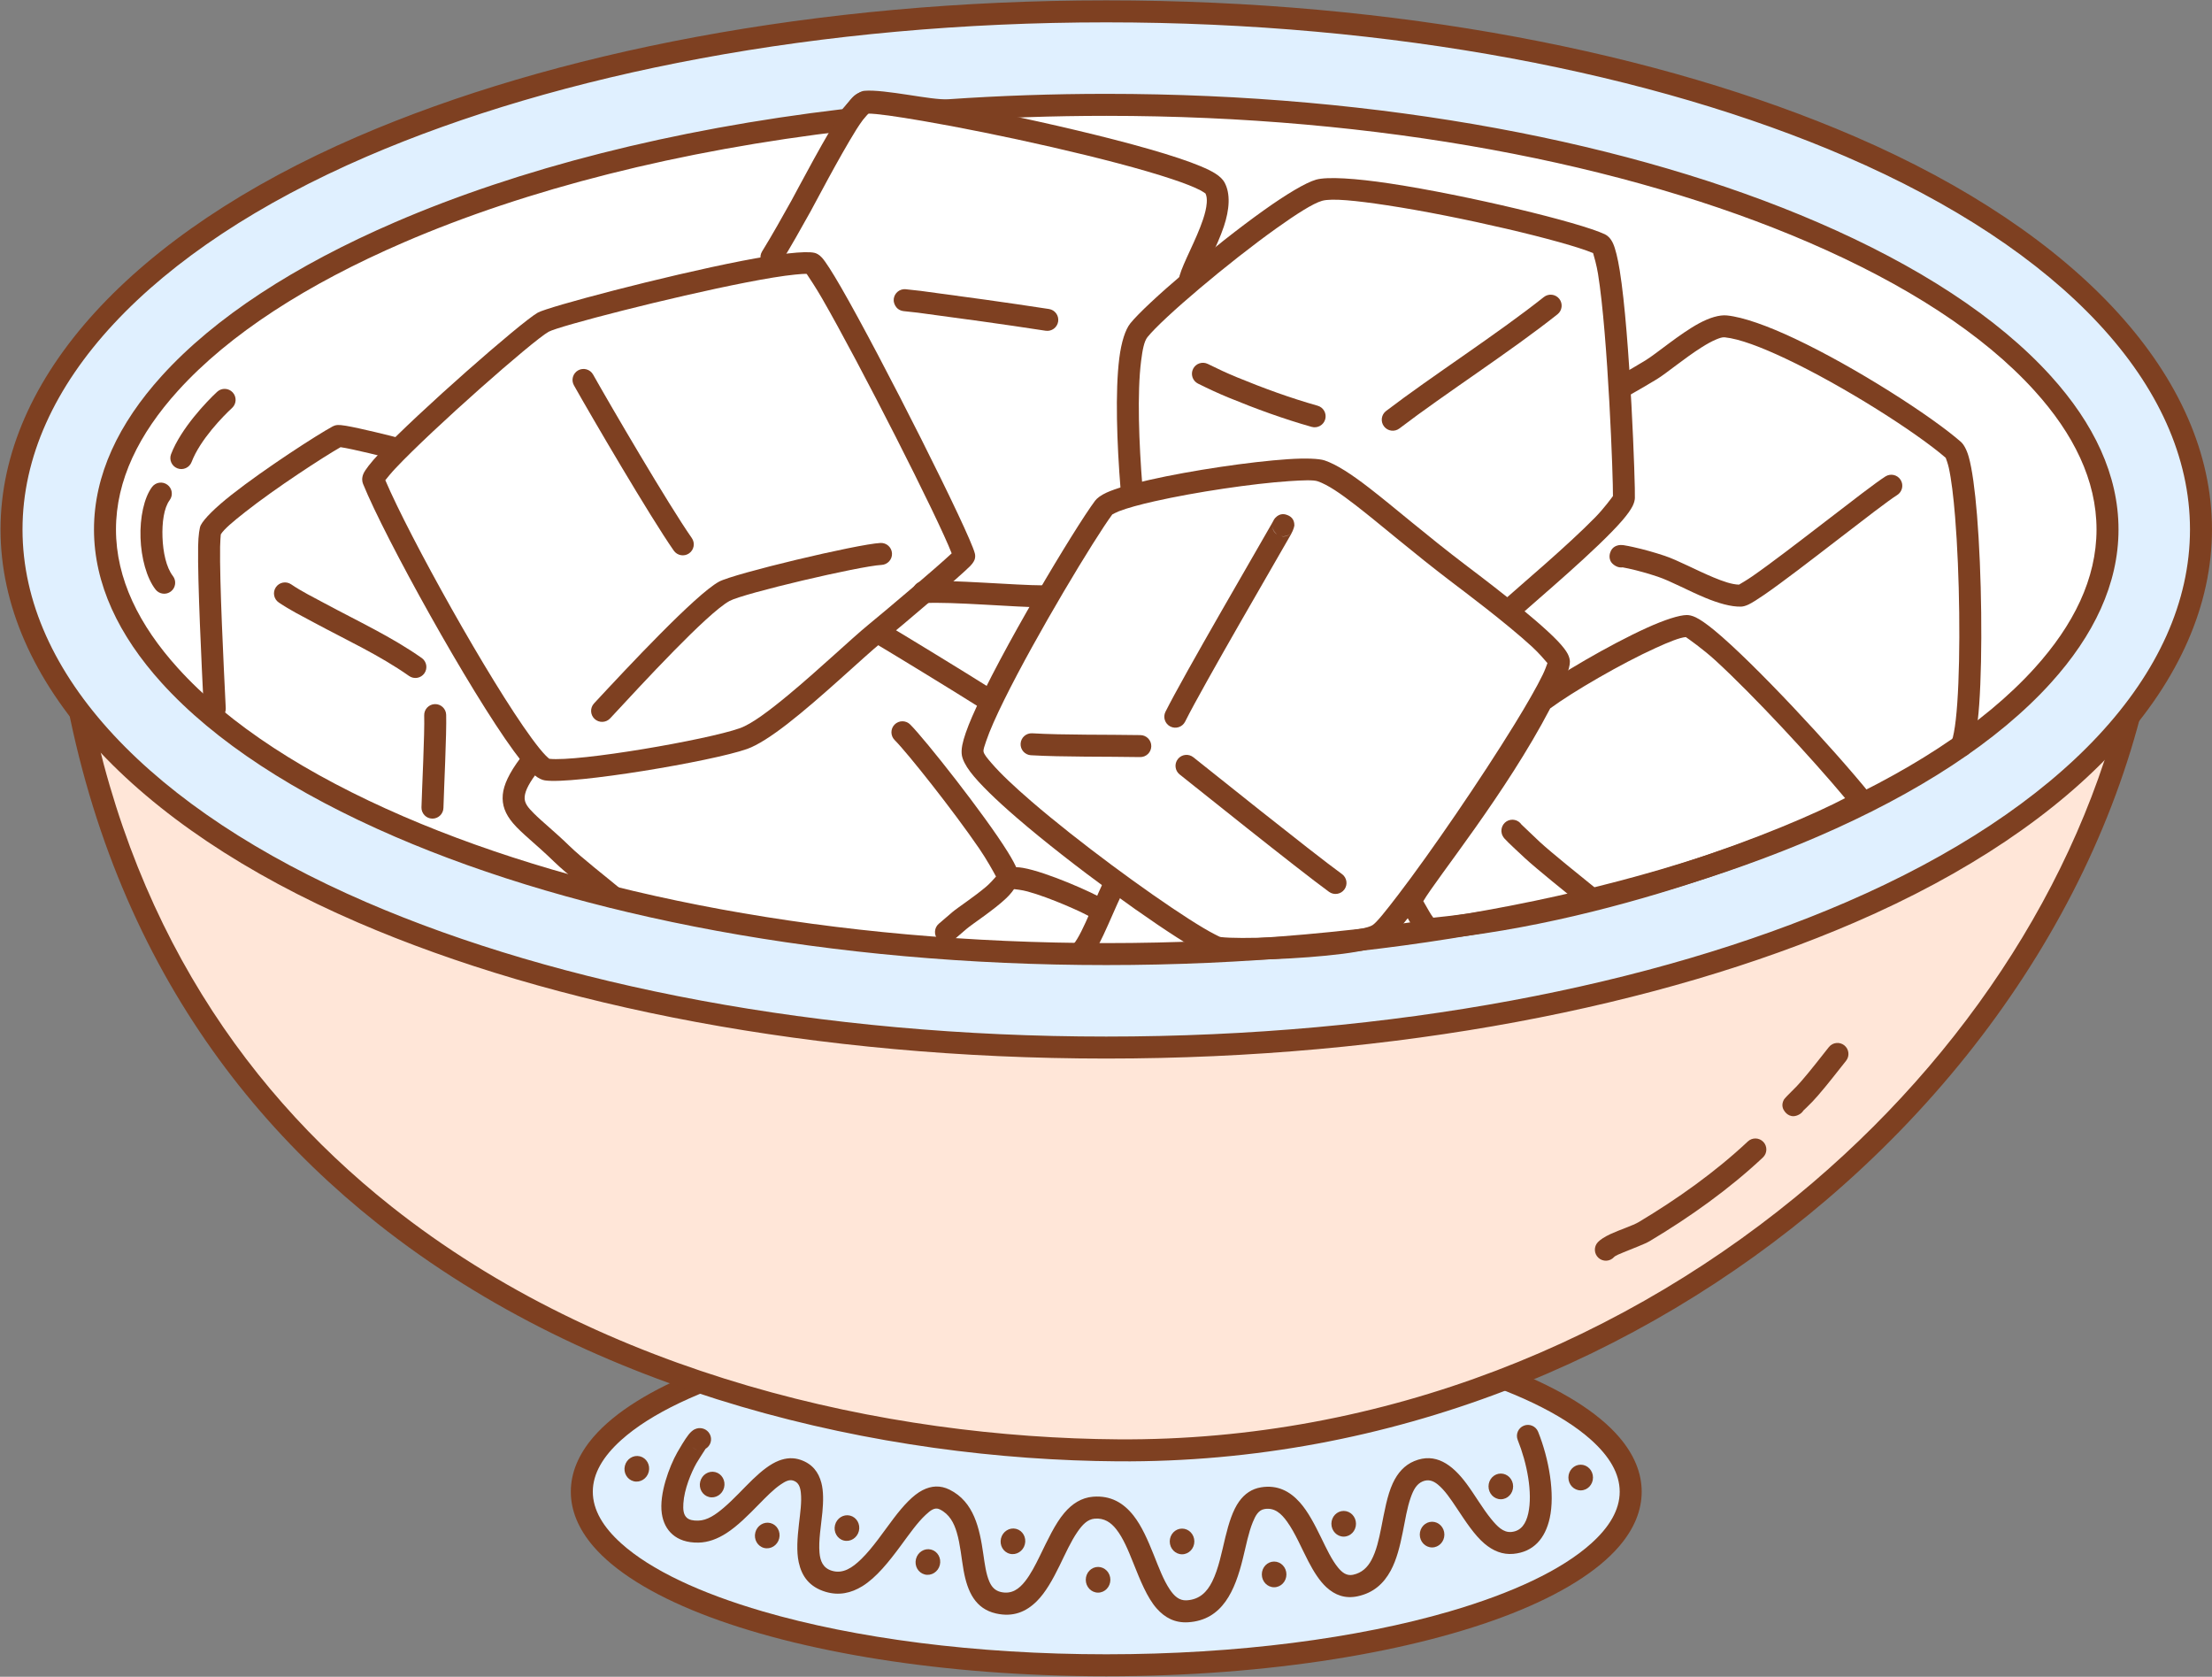 <?xml version="1.0" encoding="UTF-8" standalone="no"?><!DOCTYPE svg PUBLIC "-//W3C//DTD SVG 1.1//EN" "http://www.w3.org/Graphics/SVG/1.1/DTD/svg11.dtd"><svg width="100%" height="100%" viewBox="0 0 3354 2542" version="1.1" xmlns="http://www.w3.org/2000/svg" xmlns:xlink="http://www.w3.org/1999/xlink" xml:space="preserve" xmlns:serif="http://www.serif.com/" style="fill-rule:evenodd;clip-rule:evenodd;stroke-linejoin:round;stroke-miterlimit:2;"><rect x="0" y="0" width="3354" height="2542" fill="#808080" stroke="none"/><g id="Sugar-cubes" serif:id="Sugar cubes"><ellipse cx="1677.38" cy="2261.43" rx="795.195" ry="263.126" style="fill:#e0f0ff;"/><path d="M1677.38,1981.64c-246.702,0 -467.544,37.094 -614.932,95.09c-74.404,29.278 -130.421,64.182 -162.83,101.974c-22.502,26.241 -34.099,54.116 -34.099,82.729c-0,28.613 11.597,56.488 34.1,82.729c32.408,37.792 88.425,72.696 162.829,101.973c147.388,57.996 368.23,95.09 614.932,95.09c246.703,0 467.544,-37.094 614.933,-95.09c74.404,-29.277 130.421,-64.181 162.83,-101.974c22.502,-26.24 34.099,-54.116 34.099,-82.728c-0,-28.613 -11.597,-56.489 -34.1,-82.73c-32.409,-37.792 -88.426,-72.696 -162.829,-101.973c-147.389,-57.996 -368.23,-95.09 -614.933,-95.09Zm0,33.333c199.36,0 381.54,24.465 520.4,64.915c95.47,27.81 170.208,62.91 214.972,103.151c27.352,24.587 43.157,50.682 43.157,78.394c-0,27.712 -15.805,53.807 -43.157,78.394c-44.765,40.241 -119.503,75.341 -214.972,103.151c-138.86,40.449 -321.04,64.914 -520.4,64.914c-199.359,-0 -381.539,-24.465 -520.399,-64.914c-95.47,-27.81 -170.209,-62.911 -214.973,-103.151c-27.351,-24.588 -43.156,-50.682 -43.156,-78.394c-0,-27.713 15.805,-53.808 43.157,-78.395c44.764,-40.24 119.502,-75.34 214.972,-103.15c138.86,-40.45 321.04,-64.915 520.399,-64.915Z" style="fill:#7e4021;"/><path d="M1069.85,2196.34c0.807,-0.462 1.583,-1.001 2.322,-1.615c7.072,-5.882 8.038,-16.399 2.157,-23.472c-2.736,-3.289 -6.113,-5.152 -9.953,-5.902c-3.151,-0.615 -7.109,-0.563 -11.484,1.677c-2.042,1.046 -5.342,3.489 -8.647,7.622c-5.682,7.105 -14.61,22.432 -17.333,27.268c-11.983,21.279 -27.726,63.027 -23.426,92.594c1.887,12.979 7.235,23.991 16.44,31.888c8.713,7.475 21.259,12.507 39.234,12.192c14.51,-0.255 28.602,-5.538 42.129,-14.213c17.116,-10.977 33.494,-27.619 49.152,-43.583c11.463,-11.687 22.467,-22.982 33.314,-30.333c6.707,-4.545 12.912,-8.053 19.392,-5.77c7.991,2.815 10.219,9.881 11.136,18.122c1.558,14 -0.971,31.067 -2.926,48.165c-2.325,20.333 -3.888,40.692 -0.279,57.43c4.541,21.056 16.125,37.444 40.85,44.823c20.053,5.984 38.497,1.98 55.658,-8.595c21.094,-12.999 40.275,-37.073 58.108,-61.239c13.065,-17.706 25.395,-35.37 37.86,-46.887c7.237,-6.686 13.736,-12.109 21.358,-8.337c14.687,7.268 21.498,20.408 25.817,34.979c5.472,18.46 7.029,39.245 10.363,57.681c5.901,32.636 18.015,58.136 49.15,65.176c25.972,5.872 45.755,-2.49 62.032,-18.82c13.373,-13.418 24.184,-33.015 34.255,-53.558c8.833,-18.019 17.151,-36.773 27.178,-51.292c7.315,-10.592 15.048,-19.165 26.218,-20.089c14.382,-1.189 24.447,5.696 32.554,15.966c10.736,13.601 18.368,32.398 25.882,51.16c10.534,26.305 20.92,52.525 35.449,68.979c12.489,14.144 27.778,22.157 47.462,20.999c52.404,-3.083 71.444,-48.351 83.28,-96.744c4.806,-19.648 8.638,-39.46 14.971,-54.912c4.13,-10.077 8.581,-18.512 17.951,-20.029c15.238,-2.469 25.335,6.906 34.17,19.215c12.345,17.2 21.855,40.331 32.293,60.346c8.19,15.705 17.042,29.646 27.303,39.049c13.073,11.98 28.341,17.646 47.181,13.674c24.196,-5.102 39.764,-19.466 50.315,-38.974c8.961,-16.566 14.046,-37.219 18.211,-58.171c3.665,-18.432 6.621,-37.088 12.041,-52.474c3.923,-11.132 8.656,-20.609 18.172,-24.541c8.821,-3.645 16.148,-0.823 22.858,4.619c10.473,8.494 19.607,22.08 28.896,36.051c13.261,19.944 26.661,40.658 41.869,53.581c13.069,11.104 27.528,17.052 43.782,15.591c30.708,-2.759 48.406,-23.468 55.2,-53.987c8.212,-36.888 -0.991,-89.822 -17.554,-131.078c-3.427,-8.536 -13.14,-12.684 -21.676,-9.257c-8.537,3.427 -12.685,13.14 -9.258,21.676c14.096,35.111 22.94,80.022 15.951,111.416c-3.343,15.017 -10.536,26.673 -25.646,28.031c-12.388,1.113 -21.482,-8.546 -30.701,-19.843c-12.964,-15.887 -24.665,-36.402 -37.167,-53.262c-22.027,-29.706 -47.396,-47.52 -79.282,-34.346c-14.818,6.123 -25.246,17.865 -32.557,33.579c-8.618,18.524 -12.754,43.264 -17.621,67.745c-3.486,17.536 -7.337,34.946 -14.837,48.812c-5.909,10.925 -14.322,19.358 -27.872,22.215c-9.644,2.033 -16.48,-3.326 -22.684,-10.865c-9.731,-11.827 -17.566,-28.778 -25.826,-45.68c-9.57,-19.583 -19.625,-39.107 -32.037,-53.054c-15.419,-17.323 -34.257,-26.957 -58.853,-22.973c-14.158,2.293 -24.945,9.841 -33.296,21.424c-9.541,13.231 -15.659,32.715 -20.877,54.146c-5.513,22.647 -10.191,47.715 -20.027,67.429c-7.681,15.395 -18.87,27.153 -38.631,28.315c-11.482,0.676 -19.003,-6.649 -25.596,-16.427c-9.576,-14.201 -16.741,-33.51 -24.413,-52.667c-8.763,-21.881 -18.141,-43.56 -30.662,-59.421c-15.152,-19.194 -34.586,-30.756 -61.466,-28.533c-17.143,1.419 -31.345,10.361 -43.389,24.523c-14.238,16.743 -25.496,41.552 -37.19,65.406c-6.829,13.931 -13.828,27.492 -22.196,38.16c-9.395,11.978 -20.562,20.05 -36.81,16.377c-9.238,-2.089 -14.255,-8.215 -17.61,-16.066c-4.984,-11.66 -6.861,-26.394 -9.065,-41.587c-5.637,-38.868 -14.086,-79.17 -51.221,-97.546c-13.951,-6.903 -27.469,-5.997 -40.813,0.798c-14.441,7.353 -29.061,23.278 -43.634,42.423c-15.526,20.397 -31.491,44.549 -49.201,61.875c-13.525,13.233 -27.69,22.939 -44.587,17.897c-13.683,-4.084 -17.768,-14.787 -18.891,-27.344c-1.671,-18.686 2.429,-40.948 4.363,-61.387c1.556,-16.434 1.751,-31.874 -1.498,-44.399c-4.249,-16.375 -13.636,-28.717 -31.213,-34.909c-11.018,-3.881 -22.131,-3.236 -33.367,1.125c-12.738,4.945 -25.944,15.339 -39.278,28.161c-14.18,13.635 -28.821,30.086 -44.203,43.174c-12.432,10.58 -25.028,19.309 -38.799,19.551c-7.634,0.134 -13.245,-0.989 -16.945,-4.163c-5.635,-4.834 -6.006,-13.104 -5.488,-21.882c1.276,-21.632 11.88,-46.854 19.815,-60.944c1.988,-3.531 10.857,-17.253 13.893,-21.935Zm-20.577,-3.119c2.188,2.413 4.74,3.999 7.667,4.713c-2.859,-0.811 -5.527,-2.393 -7.667,-4.713Z" style="fill:#7e4021;"/><ellipse cx="1664.98" cy="2394.95" rx="18.646" ry="19.477" style="fill:#7e4021;"/><ellipse cx="2037.41" cy="2310.05" rx="18.646" ry="19.477" style="fill:#7e4021;"/><path d="M1288.97,2297.66c9.978,2.519 15.943,13.025 13.312,23.448c-2.63,10.422 -12.867,16.84 -22.845,14.321c-9.978,-2.518 -15.943,-13.025 -13.313,-23.448c2.631,-10.422 12.868,-16.84 22.846,-14.321Z" style="fill:#7e4021;"/><ellipse cx="1792.32" cy="2336.83" rx="18.646" ry="19.477" style="fill:#7e4021;"/><ellipse cx="1931.92" cy="2386.8" rx="18.646" ry="19.477" style="fill:#7e4021;"/><path d="M1168.13,2308.93c9.978,2.519 15.943,13.025 13.313,23.448c-2.631,10.422 -12.868,16.84 -22.846,14.321c-9.978,-2.518 -15.943,-13.025 -13.312,-23.448c2.63,-10.422 12.867,-16.84 22.845,-14.321Z" style="fill:#7e4021;"/><path d="M1084.6,2231.7c9.978,2.518 15.943,13.025 13.312,23.448c-2.631,10.422 -12.867,16.839 -22.846,14.321c-9.978,-2.519 -15.943,-13.025 -13.312,-23.448c2.631,-10.422 12.867,-16.84 22.846,-14.321Z" style="fill:#7e4021;"/><path d="M970.347,2207.8c9.978,2.518 15.943,13.025 13.312,23.447c-2.631,10.423 -12.867,16.84 -22.845,14.322c-9.978,-2.519 -15.944,-13.025 -13.313,-23.448c2.631,-10.423 12.868,-16.84 22.846,-14.321Z" style="fill:#7e4021;"/><ellipse cx="2171.43" cy="2326.44" rx="18.646" ry="19.477" style="fill:#7e4021;"/><path d="M1411.72,2349.13c9.978,2.518 15.943,13.025 13.312,23.447c-2.631,10.423 -12.867,16.84 -22.845,14.322c-9.979,-2.519 -15.944,-13.025 -13.313,-23.448c2.631,-10.423 12.868,-16.84 22.846,-14.321Z" style="fill:#7e4021;"/><ellipse cx="2275.66" cy="2253.39" rx="18.646" ry="19.477" style="fill:#7e4021;"/><path d="M1540.67,2317.74c9.978,2.519 15.943,13.025 13.312,23.448c-2.631,10.423 -12.867,16.84 -22.845,14.321c-9.979,-2.518 -15.944,-13.025 -13.313,-23.448c2.631,-10.422 12.867,-16.839 22.846,-14.321Z" style="fill:#7e4021;"/><ellipse cx="2396.77" cy="2239.95" rx="18.646" ry="19.477" style="fill:#7e4021;"/><ellipse cx="1677.38" cy="802.66" rx="1589.05" ry="714.58" style="fill:#fff;"/><path d="M1677.38,71.414c-429.27,-0 -819.22,76.414 -1106.53,200.412c-162.36,70.073 -292.106,155.464 -378.304,250.694c-78.23,86.428 -120.886,181.136 -120.886,280.14c0,99.004 42.656,193.712 120.886,280.14c86.198,95.231 215.944,180.621 378.304,250.694c287.308,123.999 677.258,200.412 1106.53,200.412c429.27,0 819.22,-76.413 1106.53,-200.412c162.361,-70.073 292.106,-155.463 378.304,-250.694c78.23,-86.428 120.887,-181.136 120.887,-280.14c-0,-99.004 -42.657,-193.712 -120.887,-280.14c-86.198,-95.23 -215.943,-180.621 -378.304,-250.694c-287.308,-123.998 -677.258,-200.412 -1106.53,-200.412Zm0,33.333c424.123,0 809.457,75.172 1093.32,197.684c157.302,67.89 283.287,150.194 366.799,242.458c72.089,79.643 112.266,166.539 112.266,257.771c0,91.232 -40.177,178.128 -112.266,257.771c-83.512,92.264 -209.497,174.568 -366.799,242.458c-283.863,122.512 -669.197,197.684 -1093.32,197.684c-424.123,0 -809.456,-75.172 -1093.32,-197.684c-157.302,-67.89 -283.287,-150.194 -366.8,-242.458c-72.088,-79.643 -112.266,-166.539 -112.266,-257.771c0,-91.232 40.178,-178.128 112.266,-257.771c83.513,-92.264 209.498,-174.568 366.8,-242.458c283.863,-122.512 669.196,-197.684 1093.32,-197.684Z" style="fill:#7e4021;"/><path d="M1695.55,2198.71c855.524,5.763 1567.8,-685.932 1570.88,-1396.05c-0,394.387 -712.03,714.58 -1589.05,714.58c-877.021,-0 -1589.05,-320.193 -1589.05,-714.58c43.647,1072.63 955.048,1391.66 1607.22,1396.05Z" style="fill:#ffe6d8;"/><path d="M3249.72,807.512l0.041,-4.924c0.04,-9.191 7.512,-16.614 16.703,-16.595c9.191,0.02 16.631,7.476 16.631,16.667l-0.001,0.072l0,0l-0.001,0.197l-0.03,4.369l-0.012,0.622c-3.413,374.679 -201.116,744.044 -512.789,1010.33c-284.236,242.839 -663.121,399.903 -1074.83,397.13l-0,0c-357.916,-2.411 -793.096,-99.003 -1122.86,-360.425c-271.295,-215.071 -471.688,-541.445 -499.292,-1018.92c-1.083,-11.067 -1.627,-22.189 -1.627,-33.367c0,-9.073 7.257,-16.479 16.328,-16.663c9.071,-0.185 16.623,6.92 16.992,15.985c0.428,10.54 0.942,21.007 1.548,31.456c7.962,80.017 46.796,156.357 110.731,226.993c83.513,92.264 209.498,174.568 366.8,242.458c283.863,122.512 669.196,197.684 1093.32,197.684c424.123,0 809.457,-75.172 1093.32,-197.684c157.302,-67.89 283.287,-150.194 366.799,-242.458c70.813,-78.234 110.834,-163.465 112.225,-252.919Zm-16.355,177.418c-52.829,302.55 -230.083,590.389 -484.756,807.971c-278.458,237.904 -649.611,391.858 -1052.95,389.142l-0.001,-0c-351.327,-2.367 -778.682,-96.604 -1102.37,-353.214c-235.006,-186.303 -415.019,-458.399 -471.386,-842.978c18.655,33.272 42.318,65.653 70.645,96.949c86.198,95.231 215.944,180.621 378.304,250.694c287.308,123.999 677.258,200.412 1106.53,200.412c429.27,0 819.22,-76.413 1106.53,-200.412c162.361,-70.073 292.106,-155.463 378.304,-250.694c28.586,-31.581 52.421,-64.267 71.157,-97.87Z" style="fill:#7e4021;"/><path d="M1677.38,17.223c-437.638,0 -835.093,78.433 -1128,204.849c-333.955,144.131 -531.908,356.208 -531.908,580.588c0,224.38 197.953,436.457 531.908,580.588c292.908,126.416 690.363,204.849 1128,204.849c437.638,0 835.093,-78.433 1128,-204.849c333.954,-144.131 531.907,-356.208 531.907,-580.588c0,-224.38 -197.953,-436.457 -531.907,-580.588c-292.909,-126.416 -690.364,-204.849 -1128,-204.849Zm0,141.715c415.756,-0 793.583,73.153 1071.85,193.247c149.08,64.341 268.95,141.629 348.097,229.07c62.107,68.615 98.252,142.806 98.252,221.405c-0,78.599 -36.145,152.79 -98.252,221.405c-79.147,87.441 -199.017,164.729 -348.097,229.07c-278.263,120.095 -656.09,193.248 -1071.85,193.248c-415.755,-0 -793.583,-73.153 -1071.85,-193.248c-149.079,-64.341 -268.949,-141.629 -348.096,-229.07c-62.107,-68.615 -98.252,-142.806 -98.252,-221.405c-0,-78.599 36.145,-152.79 98.252,-221.405c79.147,-87.441 199.017,-164.729 348.096,-229.07c187.378,-80.87 419.904,-140.454 678.757,-170.749c3.041,-0.057 20.046,-23.955 27.876,-27.168c27.871,-2.64 98.718,14.756 127.118,12.797c77.624,-5.354 157.14,-8.127 238.095,-8.127Z" style="fill:#e0f0ff;"/><path d="M1677.38,0.557c-440.211,-0 -839.974,79.053 -1134.61,206.213c-341.626,147.441 -541.97,366.357 -541.97,595.89c-0,229.533 200.344,448.449 541.97,595.891c294.631,127.159 694.394,206.213 1134.61,206.213c440.212,-0 839.975,-79.054 1134.61,-206.213c341.625,-147.442 541.97,-366.358 541.97,-595.891c-0,-229.533 -200.345,-448.449 -541.97,-595.89c-294.631,-127.16 -694.394,-206.213 -1134.61,-206.213Zm0,33.333c435.065,-0 830.211,77.812 1121.4,203.484c326.289,140.823 521.845,346.057 521.845,565.286c0,219.229 -195.556,424.464 -521.845,565.286c-291.186,125.672 -686.332,203.484 -1121.4,203.484c-435.064,0 -830.211,-77.812 -1121.4,-203.484c-326.289,-140.822 -521.845,-346.057 -521.845,-565.286c0,-219.229 195.556,-424.463 521.845,-565.286c291.186,-125.672 686.333,-203.484 1121.4,-203.484Zm-400.204,131.608c-258.55,30.682 -490.82,90.494 -678.246,171.385c-151.608,65.432 -273.359,144.263 -353.849,233.188c-65.176,72.006 -102.562,150.105 -102.562,232.589c0,82.484 37.386,160.583 102.562,232.59c80.49,88.924 202.241,167.755 353.849,233.187c279.985,120.838 660.121,194.612 1078.45,194.612c418.329,0 798.465,-73.774 1078.45,-194.612c151.608,-65.432 273.359,-144.263 353.848,-233.187c65.177,-72.007 102.562,-150.106 102.562,-232.59c0,-82.484 -37.385,-160.583 -102.562,-232.589c-80.489,-88.925 -202.24,-167.756 -353.848,-233.188c-279.986,-120.838 -660.121,-194.612 -1078.45,-194.612l-0.001,-0c-81.344,-0 -161.244,2.787 -239.242,8.167c-13.39,0.923 -36.763,-2.944 -60.097,-6.503c-26.331,-4.016 -52.617,-7.664 -67.446,-6.26c-1.634,0.155 -3.237,0.551 -4.756,1.174c-3.494,1.434 -8.419,4.935 -13.371,9.905c-4.818,4.834 -11.957,12.924 -15.292,16.744Zm40.996,5.134c13.461,-0.225 34.116,3.094 54.843,6.255c26.157,3.989 52.407,7.84 67.417,6.805c77.25,-5.328 156.383,-8.088 236.948,-8.088l0.001,0c413.182,0 788.701,72.532 1065.24,191.884c146.55,63.249 264.54,138.994 342.344,224.952c59.038,65.224 93.942,135.505 93.942,210.22c0,74.715 -34.904,144.996 -93.942,210.221c-77.804,85.957 -195.794,161.702 -342.344,224.951c-276.54,119.352 -652.06,191.884 -1065.24,191.884c-413.182,-0 -788.701,-72.532 -1065.24,-191.884c-146.551,-63.249 -264.54,-138.994 -342.345,-224.951c-59.037,-65.225 -93.941,-135.506 -93.941,-210.221c-0,-74.715 34.904,-144.996 93.941,-210.22c77.805,-85.958 195.794,-161.703 342.345,-224.952c186.084,-80.312 417.023,-139.413 674.089,-169.499l-0.762,0.052c2.854,-0.291 8.495,-1.85 14.009,-7.444c4.091,-4.149 14.908,-15.851 18.697,-19.965Z" style="fill:#7e4021;"/><path d="M1660.38,759.198c-30.344,40.56 -145.202,231.806 -186.356,327.243c-7.738,17.944 -12.924,32.778 -14.903,42.997c-1.265,6.535 -1.313,11.832 -0.643,15.694c1.091,6.291 5.189,15.032 12.879,25.157c13.42,17.667 38.91,42.358 70.74,69.789c82.652,71.229 208.564,162.068 268.34,197.035c17.803,10.415 31.03,15.918 36.952,16.602c31.063,3.584 125.333,0.307 188.57,-7.752c29.694,-3.785 52.971,-9.255 62.051,-14.703c7.474,-4.484 25.643,-24.607 48.752,-54.814c49.624,-64.868 126.944,-177.675 178.378,-261.412c22.453,-36.554 40.007,-67.701 48.48,-87.202c4.892,-11.259 6.855,-19.837 6.77,-24.694c-0.057,-3.209 -0.915,-7.284 -3.31,-11.873c-2.612,-5.008 -7.842,-11.8 -15.239,-19.546c-34.815,-36.456 -122.901,-102.509 -138.663,-114.472c-60.842,-46.179 -109.033,-88.173 -146.932,-117.465c-27.153,-20.987 -49.577,-35.608 -67.648,-41.752c-8.353,-2.841 -28.671,-3.706 -55.792,-1.908c-56.62,3.752 -146.28,16.996 -209.841,31.373c-28.324,6.406 -51.626,13.154 -65.141,19.304c-8.951,4.073 -14.66,8.677 -17.444,12.399Zm685.974,246.088c-1.234,3.548 -3.932,10.94 -7.099,17.474c-9.029,18.635 -24.081,44.811 -42.518,74.828c-50.881,82.836 -127.36,194.435 -176.45,258.605c-19.201,25.099 -33.217,42.758 -39.427,46.484c-7.143,4.286 -25.755,7.243 -49.115,10.22c-60.547,7.717 -150.794,11.136 -180.535,7.704c-1.866,-0.215 -4.863,-1.922 -9.129,-4.083c-9.777,-4.954 -23.27,-12.999 -39.313,-23.271c-64.169,-41.087 -167.811,-117.146 -238.91,-178.419c-25.557,-22.026 -46.856,-42.059 -60.325,-57.766c-6.567,-7.658 -11.467,-13.328 -12.212,-17.626c-0.552,-3.184 1.466,-8.516 3.929,-15.834c5.355,-15.913 15.093,-37.652 27.404,-62.563c48.636,-98.409 137.1,-244.948 163.852,-281.101c1.114,-0.618 6.065,-3.32 10.29,-4.953c12.655,-4.891 31.43,-9.981 53.523,-14.978c62.002,-14.025 149.46,-26.964 204.691,-30.625c20.821,-1.38 36.444,-1.974 42.857,0.206c15.585,5.3 34.576,18.468 57.995,36.568c37.958,29.338 86.227,71.392 147.163,117.642c13.452,10.21 80.975,60.726 120.388,97.02c9.596,8.837 19.597,20.485 22.941,24.468Z" style="fill:#7e4021;"/><path d="M2415.57,383.689c1.415,4.702 5.356,18.431 7.489,31.644c15.118,93.644 23.066,312.29 22.61,336.704c-1.779,2.457 -13.761,18.817 -26.587,31.952c-42.394,43.418 -115.492,104.891 -136.581,123.913c-6.831,6.161 -7.375,16.708 -1.214,23.539c6.161,6.831 16.709,7.374 23.539,1.213c24.481,-22.081 117.864,-100.586 154.941,-143.557c7.626,-8.838 13.069,-16.511 15.847,-22.218c2.199,-4.519 3.133,-8.501 3.304,-11.677c0.869,-16.072 -7.164,-247.388 -22.951,-345.182c-3.056,-18.929 -6.621,-33.275 -10.192,-41.091c-3.596,-7.871 -8.463,-11.943 -12.277,-13.743c-38.257,-18.061 -208.633,-59.265 -325.789,-76.982c-52.777,-7.982 -95.313,-10.624 -112.166,-5.845c-15.664,4.442 -45.124,22.108 -79.317,46.474c-76.163,54.276 -178.08,141.333 -202.27,171.288c-7.577,9.383 -13.665,28.022 -16.825,53.135c-6.281,49.923 -3.701,128.466 2.021,198.925c0.745,9.168 8.793,16.007 17.961,15.262c9.169,-0.744 16.008,-8.792 15.263,-17.961c-5.525,-68.03 -8.236,-143.863 -2.172,-192.065c2.133,-16.951 4.57,-30.02 9.685,-36.353c23.366,-28.934 122.115,-112.659 195.682,-165.085c29.979,-21.364 55.332,-37.656 69.066,-41.551c14.752,-4.183 51.889,-0.252 98.088,6.734c110.355,16.689 269.465,54.273 312.845,72.527Z" style="fill:#7e4021;"/><path d="M2340.88,450.34c-71.619,56.812 -169.097,119.24 -239.208,172.709c-7.314,5.578 -8.723,16.045 -3.145,23.359c5.578,7.314 16.045,8.724 23.359,3.146c70.262,-53.584 167.936,-116.165 239.709,-173.1c7.207,-5.716 8.416,-16.208 2.7,-23.415c-5.717,-7.206 -16.209,-8.416 -23.415,-2.699Z" style="fill:#7e4021;"/><path d="M550.53,733.687c33.285,82.103 161.409,313.207 228.576,404.939c12.728,17.383 23.585,30.015 31.364,36.482c6.174,5.131 11.752,7.375 15.803,7.981c42.52,6.358 253.181,-28.722 306.773,-47.739c15.503,-5.501 37.081,-19.489 60.705,-37.787c51.186,-39.644 113.596,-99.676 143.732,-124.378c33.401,-27.378 117.752,-99.009 133.751,-115.231c4.893,-4.962 6.474,-9.14 6.819,-10.41c0.935,-3.44 0.65,-6.297 0.093,-8.524c-7.849,-31.397 -141.416,-296.954 -203.144,-403.907c-13.067,-22.642 -23.249,-38.466 -28.525,-44.369c-4.545,-5.085 -8.93,-6.837 -11.345,-7.423c-13.776,-3.34 -56.472,1.689 -109.969,12.118c-118.842,23.168 -294.124,69.712 -309.748,78.526c-25.042,14.126 -181.609,151.154 -240.036,213.178c-13.521,14.354 -22.035,25.602 -24.369,31.155c-2.83,6.735 -1.846,12.019 -0.48,15.389Zm672.63,-318.461c3.794,5.621 13.939,20.898 22.972,36.549c56.738,98.308 176.028,333.104 196.88,387.104c-23.051,21.615 -96.324,83.661 -126.66,108.526c-25.783,21.134 -75.226,68.184 -120.999,106.115c-28.634,23.729 -55.477,44.037 -73.454,50.416c-50.118,17.784 -244.983,51.287 -288.958,46.405c-1.01,-0.823 -3.389,-2.805 -5.205,-4.658c-5.99,-6.114 -13.329,-15.269 -21.736,-26.75c-64.206,-87.688 -185.151,-305.002 -221.741,-390.96c3.19,-4.044 9.047,-11.247 15.384,-17.974c56.607,-60.092 207.887,-193.315 232.149,-207.001c15.107,-8.522 184.848,-52.441 299.749,-74.841c29.437,-5.739 55.268,-10.045 73.953,-11.893c7.365,-0.729 13.362,-1.214 17.666,-1.038Z" style="fill:#7e4021;"/><path d="M925.155,1089.04c49.109,-52.912 146.915,-159.154 181.003,-177.962c20.785,-11.467 197.159,-52.907 230.594,-54.666c9.186,-0.484 16.251,-8.334 15.768,-17.52c-0.484,-9.186 -8.334,-16.251 -17.52,-15.767c-35.538,1.87 -222.852,46.579 -244.944,58.767c-35.5,19.586 -138.192,129.371 -189.333,184.473c-6.257,6.742 -5.864,17.296 0.879,23.553c6.742,6.258 17.296,5.864 23.553,-0.878Z" style="fill:#7e4021;"/><path d="M940.061,1346.81c-20.324,-17.006 -57.765,-45.967 -76.785,-64.49c-22.132,-21.555 -40.935,-36.315 -53.854,-49.29c-8.721,-8.759 -14.801,-15.627 -13.874,-25.341c0.98,-10.28 7.881,-22.128 20.501,-38.956c5.52,-7.359 4.026,-17.815 -3.333,-23.334c-7.359,-5.519 -17.814,-4.025 -23.333,3.334c-17.772,23.696 -25.637,41.316 -27.018,55.791c-1.53,16.037 3.768,29.464 15.435,43.35c12.855,15.3 35.038,31.854 62.219,58.325c19.496,18.988 57.817,48.743 78.65,66.175c7.055,5.903 17.575,4.968 23.478,-2.087c5.903,-7.054 4.968,-17.574 -2.086,-23.477Z" style="fill:#7e4021;"/><path d="M1315.51,172.218c13.067,-0.202 43.591,4.276 83.533,11.111c109.687,18.77 286.456,57.601 378.3,88.268c18.697,6.243 33.717,12.061 43.585,17.323c2.787,1.487 6.01,3.773 6.948,4.451c1.959,4.069 2.239,8.928 1.878,14.187c-0.538,7.853 -2.726,16.416 -5.674,25.239c-10.369,31.036 -29.651,64.637 -35.55,85.282c-2.527,8.845 2.602,18.077 11.447,20.604c8.845,2.527 18.077,-2.602 20.604,-11.447c5.805,-20.317 24.91,-53.333 35.115,-83.876c8.563,-25.63 10.413,-49.907 0.86,-67.064c-2.214,-3.976 -6.737,-8.853 -14.218,-13.504c-10.744,-6.68 -29.698,-14.551 -54.438,-22.812c-106.384,-35.522 -325.172,-81.934 -426.433,-96.354c-27.556,-3.924 -47.149,-5.258 -54.802,-4.105c-2.975,0.448 -7.093,1.874 -11.451,5.601c-3.537,3.025 -8.462,8.832 -14.036,16.819c-25.987,37.235 -73.743,128.898 -81.134,142.141c-14.476,25.937 -28.968,51.863 -44.54,77.16c-4.822,7.834 -2.376,18.109 5.457,22.93c7.834,4.822 18.108,2.377 22.93,-5.456c15.82,-25.702 30.552,-52.037 45.26,-78.388c6.365,-11.404 43.082,-81.932 69.299,-123.932c6.105,-9.78 13.938,-20.136 17.06,-24.178Z" style="fill:#7e4021;"/><path d="M2950.26,694.079c0.609,1.602 3.234,8.682 4.615,14.893c3.898,17.535 7.086,43.774 9.601,74.697c6.991,85.974 8.529,207.448 3.311,281.869c-1.296,18.47 -2.987,33.941 -5.163,45.051c-1.027,5.242 -1.848,9.216 -3.164,11.432c-4.694,7.911 -2.083,18.144 5.828,22.838c7.911,4.695 18.144,2.083 22.839,-5.827c5.428,-9.148 10.389,-35.191 12.911,-71.163c5.312,-75.749 3.778,-199.392 -3.338,-286.901c-3.137,-38.576 -7.45,-70.307 -12.586,-88.426c-3.352,-11.828 -8.048,-19.309 -11.917,-22.695c-44.685,-39.099 -159.493,-112.959 -251.835,-156.478c-41.082,-19.361 -77.981,-32.627 -102.898,-35.15c-11.278,-1.143 -26.393,3.366 -42.46,12.081c-29.436,15.969 -64.194,45.779 -81.08,56.081c-12.716,7.758 -25.584,15.202 -38.542,22.545c-8.003,4.536 -10.818,14.715 -6.283,22.718c4.535,8.003 14.715,10.818 22.717,6.283c13.27,-7.52 26.446,-15.145 39.468,-23.09c14.396,-8.783 41.83,-31.849 67.809,-48.265c7.754,-4.9 15.342,-9.178 22.328,-12.057c4.804,-1.979 9.07,-3.499 12.685,-3.133c22.341,2.263 55.211,14.78 92.046,32.139c88.79,41.846 199.135,112.464 243.108,150.558Z" style="fill:#7e4021;"/><path d="M2636.78,886.32c-11.018,-0.297 -24.424,-5.078 -38.422,-10.879c-26.523,-10.994 -54.543,-26.262 -74.28,-32.837c-15.584,-5.191 -31.566,-9.707 -47.608,-13.263c-3.433,-0.762 -11.191,-2.422 -15.032,-2.909c-3.265,-0.415 -5.708,-0.175 -6.874,0.035c-9.019,1.626 -11.994,7.749 -13.182,11.639c-0.768,2.515 -3.956,13.919 9.476,20.469c3.067,1.496 6.37,1.963 9.518,1.536c2.959,0.569 7.129,1.385 8.879,1.773c14.923,3.308 29.79,7.515 44.288,12.345c19.16,6.383 46.304,21.333 72.052,32.005c19.907,8.251 39.197,13.863 54.394,13.403c2.381,-0.072 6.352,-0.805 11.382,-3.246c5.305,-2.575 13.716,-7.825 24.237,-15.087c54.638,-37.716 173.136,-133.173 201.065,-150.862c7.771,-4.922 10.085,-15.227 5.163,-22.998c-4.922,-7.771 -15.227,-10.084 -22.998,-5.162c-28.075,17.781 -147.242,113.676 -202.166,151.59c-7.998,5.52 -17.164,10.878 -19.892,12.448Zm-169.742,-56.831c0.874,0.548 1.682,1.168 2.42,1.851c-0.663,-0.639 -1.459,-1.268 -2.42,-1.851Zm-0.672,-0.399l0.521,0.305l-0.319,-0.198l-0.202,-0.107Z" style="fill:#7e4021;"/><path d="M2327.41,1049.6c-1.977,1.501 -3.594,3.424 -4.732,5.63c-60.83,117.827 -154.067,235.506 -185.839,282.473c-8.194,12.113 -12.593,20.925 -13.487,25.009c-1.477,6.748 0.47,11.494 2.507,14.55c4.66,6.989 9.658,17.141 15.235,25.873c4.946,7.746 10.447,14.47 16.147,18.745c3.312,2.484 7.43,3.647 11.552,3.261c295.22,-27.622 596.929,-155.85 663.082,-196.153c4.105,-2.502 6.931,-6.655 7.751,-11.392c0.819,-4.738 -0.447,-9.599 -3.474,-13.334c-57.311,-70.728 -177.437,-200.024 -236.866,-248.881c-11.675,-9.598 -21.368,-16.28 -28.13,-19.506c-5.467,-2.609 -10.088,-3.488 -13.485,-3.475c-11.457,0.043 -33.72,7.208 -60.395,19.298c-56.5,25.608 -135.912,72.126 -169.866,97.902Zm228.765,-83.792c3.416,2.345 26.007,18.045 45.891,36.326c57.5,52.866 143.82,145.959 195.601,207.844c-88.255,46.519 -358.199,154.778 -624.396,181.243c-2.303,-2.884 -4.427,-6.467 -6.576,-10.083c-2.998,-5.045 -5.85,-10.276 -8.578,-14.984c21.275,-36.164 125.405,-163.736 192.407,-292.217l0,-0c34.134,-25.165 107.739,-67.96 160.512,-91.878c19.64,-8.902 35.846,-15.496 45.139,-16.251Z" style="fill:#7e4021;"/><path d="M2307.01,1250.02c-1.102,-1.642 -2.519,-3.111 -4.231,-4.315c-7.525,-5.29 -17.93,-3.476 -23.22,4.049c-1.22,1.735 -6.939,11.248 1.477,21.275c4.295,5.117 28.345,27.3 30.857,29.625c17.805,16.472 65.079,54.483 83.951,69.741c7.153,5.783 17.656,4.671 23.439,-2.482c5.784,-7.153 4.672,-17.656 -2.482,-23.439c-18.487,-14.948 -64.828,-52.151 -82.271,-68.288c-2.09,-1.935 -24.115,-22.92 -27.52,-26.166Z" style="fill:#7e4021;"/><path d="M334.788,810.132c4.772,-7.898 19.067,-19.787 36.915,-33.843c46.728,-36.797 118.421,-83.39 144.696,-98.373c17.448,2.44 69.971,15.472 81.123,18.623c8.852,2.502 18.07,-2.654 20.571,-11.506c2.502,-8.851 -2.654,-18.069 -11.505,-20.571c-11.05,-3.122 -60.517,-15.312 -81.905,-18.961c-6.023,-1.027 -10.49,-1.339 -12.601,-1.205c-3.625,0.23 -6.118,1.299 -7.662,2.134c-22.969,12.422 -102.498,63.634 -153.339,103.671c-24.098,18.977 -41.767,36.297 -46.801,46.365c-1.604,3.21 -3.583,14.585 -3.866,31.811c-0.877,53.392 5.206,177.872 8.597,247.027c0.45,9.188 8.275,16.281 17.463,15.831c9.187,-0.451 16.281,-8.276 15.83,-17.463c-3.361,-68.546 -9.431,-191.927 -8.561,-244.848c0.128,-7.803 0.835,-16.32 1.045,-18.692Z" style="fill:#7e4021;"/><path d="M422.711,913.393c17.073,11.606 35.828,20.936 53.978,30.719c47.89,25.815 98.995,49.254 143.558,80.651c7.52,5.298 17.926,3.494 23.224,-4.026c5.298,-7.519 3.494,-17.926 -4.025,-23.224c-45.638,-32.154 -97.895,-56.305 -146.941,-82.743c-17.151,-9.245 -34.921,-17.977 -51.054,-28.944c-7.607,-5.171 -17.982,-3.194 -23.153,4.413c-5.172,7.608 -3.194,17.982 4.413,23.154Z" style="fill:#7e4021;"/><path d="M643.198,1084.64c0.859,26.732 -3.437,112.542 -4.14,139.281c-0.242,9.195 7.027,16.857 16.222,17.099c9.196,0.242 16.858,-7.027 17.1,-16.223c0.713,-27.112 5.005,-114.122 4.134,-141.227c-0.295,-9.194 -7.999,-16.418 -17.193,-16.123c-9.194,0.295 -16.418,7.999 -16.123,17.193Z" style="fill:#7e4021;"/><path d="M1374.63,438.637c-1.336,-0.237 -2.722,-0.312 -4.136,-0.207c-9.173,0.682 -16.067,8.682 -15.386,17.855c0.038,0.517 1.368,13.59 14.994,15.381c3.15,0.415 19,2.019 21.608,2.366c64.661,8.608 129.26,17.448 193.736,27.367c9.092,1.399 17.609,-4.847 19.008,-13.939c1.398,-9.091 -4.847,-17.608 -13.939,-19.007c-64.699,-9.953 -129.521,-18.825 -194.406,-27.463c-2.464,-0.328 -19.516,-2.144 -21.479,-2.353Z" style="fill:#7e4021;"/><path d="M1401.23,914.32c41.613,-2.501 139.416,6.398 180.698,6.398c9.199,0 16.667,-7.468 16.667,-16.666c-0,-9.199 -7.468,-16.667 -16.667,-16.667c-41.738,-0 -140.626,-8.867 -182.698,-6.338c-9.182,0.552 -16.189,8.454 -15.637,17.636c0.552,9.182 8.455,16.189 17.637,15.637Z" style="fill:#7e4021;"/><path d="M1324.72,974.031c22.638,13.305 122.383,74.143 159.462,97.677c7.766,4.929 18.073,2.626 23.002,-5.141c4.93,-7.766 2.626,-18.073 -5.14,-23.003c-37.305,-23.676 -137.658,-84.885 -160.434,-98.271c-7.931,-4.66 -18.153,-2.006 -22.814,5.924c-4.661,7.931 -2.006,18.153 5.924,22.814Z" style="fill:#7e4021;"/><path d="M1675.87,1331.94c-11.695,20.491 -33.392,82.384 -48.325,99.668c-6.014,6.961 -5.246,17.494 1.714,23.508c6.961,6.014 17.494,5.246 23.508,-1.715c15.793,-18.278 39.685,-83.268 52.053,-104.937c4.56,-7.989 1.776,-18.177 -6.213,-22.737c-7.989,-4.56 -18.177,-1.776 -22.737,6.213Z" style="fill:#7e4021;"/><path d="M1510.24,1328.82c-2.745,3.196 -9.331,10.642 -15.114,15.516c-18.615,15.69 -43.41,31.889 -51.05,38.392c-6.882,5.857 -13.706,11.776 -20.568,17.653c-6.986,5.984 -7.8,16.514 -1.816,23.5c5.984,6.987 16.514,7.8 23.5,1.817c6.836,-5.855 13.633,-11.751 20.487,-17.585c9.019,-7.675 41.617,-28.758 60.392,-46.745c12.228,-11.715 18.509,-23.879 18.509,-31.939c-0,-2.797 -0.63,-6.741 -2.461,-11.551c-2.346,-6.167 -7.176,-15.208 -13.962,-26.14c-35.151,-56.625 -125.351,-170.702 -148.049,-193.4c-6.504,-6.504 -17.066,-6.504 -23.57,0c-6.504,6.505 -6.504,17.066 -0,23.57c19.264,19.265 88.547,106.48 128.427,164.764c11.491,16.794 21.911,35.851 25.275,42.148Z" style="fill:#7e4021;"/><path d="M1537.35,1347.85c2.318,0.24 12.605,1.401 20.7,3.618c34.52,9.454 85.632,32.363 98.129,40.315c7.76,4.939 18.07,2.648 23.009,-5.113c4.938,-7.76 2.647,-18.07 -5.113,-23.009c-15.729,-10.009 -86.939,-41.689 -123.022,-47.972c-14.663,-2.553 -25.564,-0.11 -30.79,3.696c-7.436,5.415 -9.076,15.849 -3.661,23.284c4.824,6.624 13.63,8.649 20.748,5.181Z" style="fill:#7e4021;"/><path d="M870.24,584.174c26.451,47.022 115.137,198.733 151.404,250.607c5.271,7.539 15.67,9.381 23.209,4.11c7.539,-5.271 9.381,-15.67 4.11,-23.209c-35.863,-51.298 -123.514,-201.351 -149.671,-247.85c-4.509,-8.017 -14.68,-10.865 -22.697,-6.355c-8.017,4.51 -10.865,14.68 -6.355,22.697Z" style="fill:#7e4021;"/><path d="M1816.53,581.56c15.156,7.554 30.644,14.768 46.306,21.202c41.431,17.02 82.904,32.19 125.98,44.382c8.851,2.505 18.071,-2.647 20.576,-11.498c2.505,-8.851 -2.648,-18.071 -11.499,-20.576c-41.851,-11.845 -82.138,-26.604 -122.391,-43.141c-14.917,-6.128 -29.667,-13.007 -44.103,-20.202c-8.233,-4.103 -18.248,-0.751 -22.352,7.482c-4.103,8.233 -0.75,18.248 7.483,22.351Z" style="fill:#7e4021;"/><path d="M1563.17,1144.94c47.307,2.813 116.476,1.894 165.518,2.796c9.197,0.169 16.802,-7.161 16.971,-16.358c0.169,-9.197 -7.161,-16.801 -16.358,-16.97c-48.638,-0.894 -117.236,0.047 -164.153,-2.743c-9.182,-0.546 -17.08,6.466 -17.626,15.648c-0.546,9.183 6.465,17.081 15.648,17.627Z" style="fill:#7e4021;"/><path d="M1930.59,789.836c-0.444,0.811 -1.354,2.464 -2.262,4.072c-20.266,35.872 -132.98,228.803 -161.155,285.155c-4.114,8.227 -0.774,18.247 7.453,22.361c8.228,4.113 18.247,0.773 22.361,-7.454c28.031,-56.062 140.202,-247.979 160.363,-283.667c4.605,-8.152 5.276,-13.576 5.276,-13.923c0.01,-9.868 -5.968,-13.776 -10.716,-15.593c-2.3,-0.879 -10.465,-4.06 -18.19,4.238c-1.352,1.453 -2.395,3.083 -3.13,4.811Zm10.82,22.587c3.317,1.077 10.173,2.334 16.707,-4.685c-4.394,4.72 -10.894,6.317 -16.707,4.685Zm-12,-13.782c0.5,3.68 2.225,7.215 5.152,9.94c1.015,0.944 2.116,1.738 3.277,2.378c-3.816,-1.934 -7.725,-5.452 -8.429,-12.318Z" style="fill:#7e4021;"/><path d="M1788.73,1174.12c15.135,11.946 180.255,144.411 226.494,177.944c7.447,5.4 17.877,3.739 23.277,-3.708c5.4,-7.447 3.739,-17.876 -3.708,-23.277c-46.021,-33.374 -210.347,-165.234 -225.411,-177.124c-7.22,-5.699 -17.709,-4.464 -23.408,2.757c-5.699,7.22 -4.464,17.709 2.756,23.408Z" style="fill:#7e4021;"/><path d="M2447.15,1905.9c2.447,-2.64 8.348,-4.765 14.743,-7.461c14.408,-6.075 31.54,-12.129 39.861,-17.101c60.268,-36.013 120.083,-78.514 171.278,-126.602c6.704,-6.297 7.035,-16.854 0.737,-23.558c-6.298,-6.705 -16.854,-7.035 -23.559,-0.738c-49.471,46.469 -107.315,87.483 -165.555,122.284c-8.859,5.294 -28.796,11.622 -42.803,18.125c-8.668,4.024 -15.516,8.473 -19.149,12.392c-6.253,6.746 -5.853,17.3 0.894,23.553c6.746,6.253 17.3,5.853 23.553,-0.894Z" style="fill:#7e4021;"/><path d="M2734.37,1683.63l4.921,-4.678c5.967,-5.647 11.579,-11.614 16.968,-17.812c14.907,-17.142 28.74,-35.215 42.884,-52.982c5.73,-7.196 4.538,-17.69 -2.658,-23.419c-7.197,-5.73 -17.691,-4.539 -23.42,2.658c-13.844,17.39 -27.369,35.092 -41.959,51.87c-4.68,5.382 -9.546,10.571 -14.727,15.475c-3.09,2.924 -10.686,10.812 -11.471,12.25c-4.869,8.914 -0.88,15.429 1.496,18.448c1.373,1.744 9.297,11.536 22.374,3.7c2.359,-1.414 4.242,-3.32 5.592,-5.51Zm-21.83,-23.581l-0.021,0.012l0.063,-0.032l-0.042,0.02Z" style="fill:#7e4021;"/><path d="M262.145,873.23c-10.125,-13.08 -14.974,-36.183 -15.771,-58.838c-0.781,-22.198 2.118,-44.353 10.89,-56.188c5.478,-7.39 3.925,-17.837 -3.465,-23.315c-7.39,-5.477 -17.836,-3.925 -23.314,3.465c-12.132,16.368 -18.504,46.511 -17.424,77.211c1.064,30.24 9.21,60.609 22.725,78.069c5.631,7.273 16.108,8.608 23.382,2.977c7.274,-5.631 8.608,-16.107 2.977,-23.381Z" style="fill:#7e4021;"/><path d="M290.524,700.394c12.975,-33.994 47.965,-69.577 61.372,-81.953c6.76,-6.239 7.182,-16.792 0.942,-23.551c-6.239,-6.759 -16.792,-7.181 -23.551,-0.942c-15.398,14.214 -55.003,55.517 -69.905,94.559c-3.28,8.594 1.034,18.234 9.628,21.514c8.594,3.281 18.234,-1.033 21.514,-9.627Z" style="fill:#7e4021;"/></g></svg>